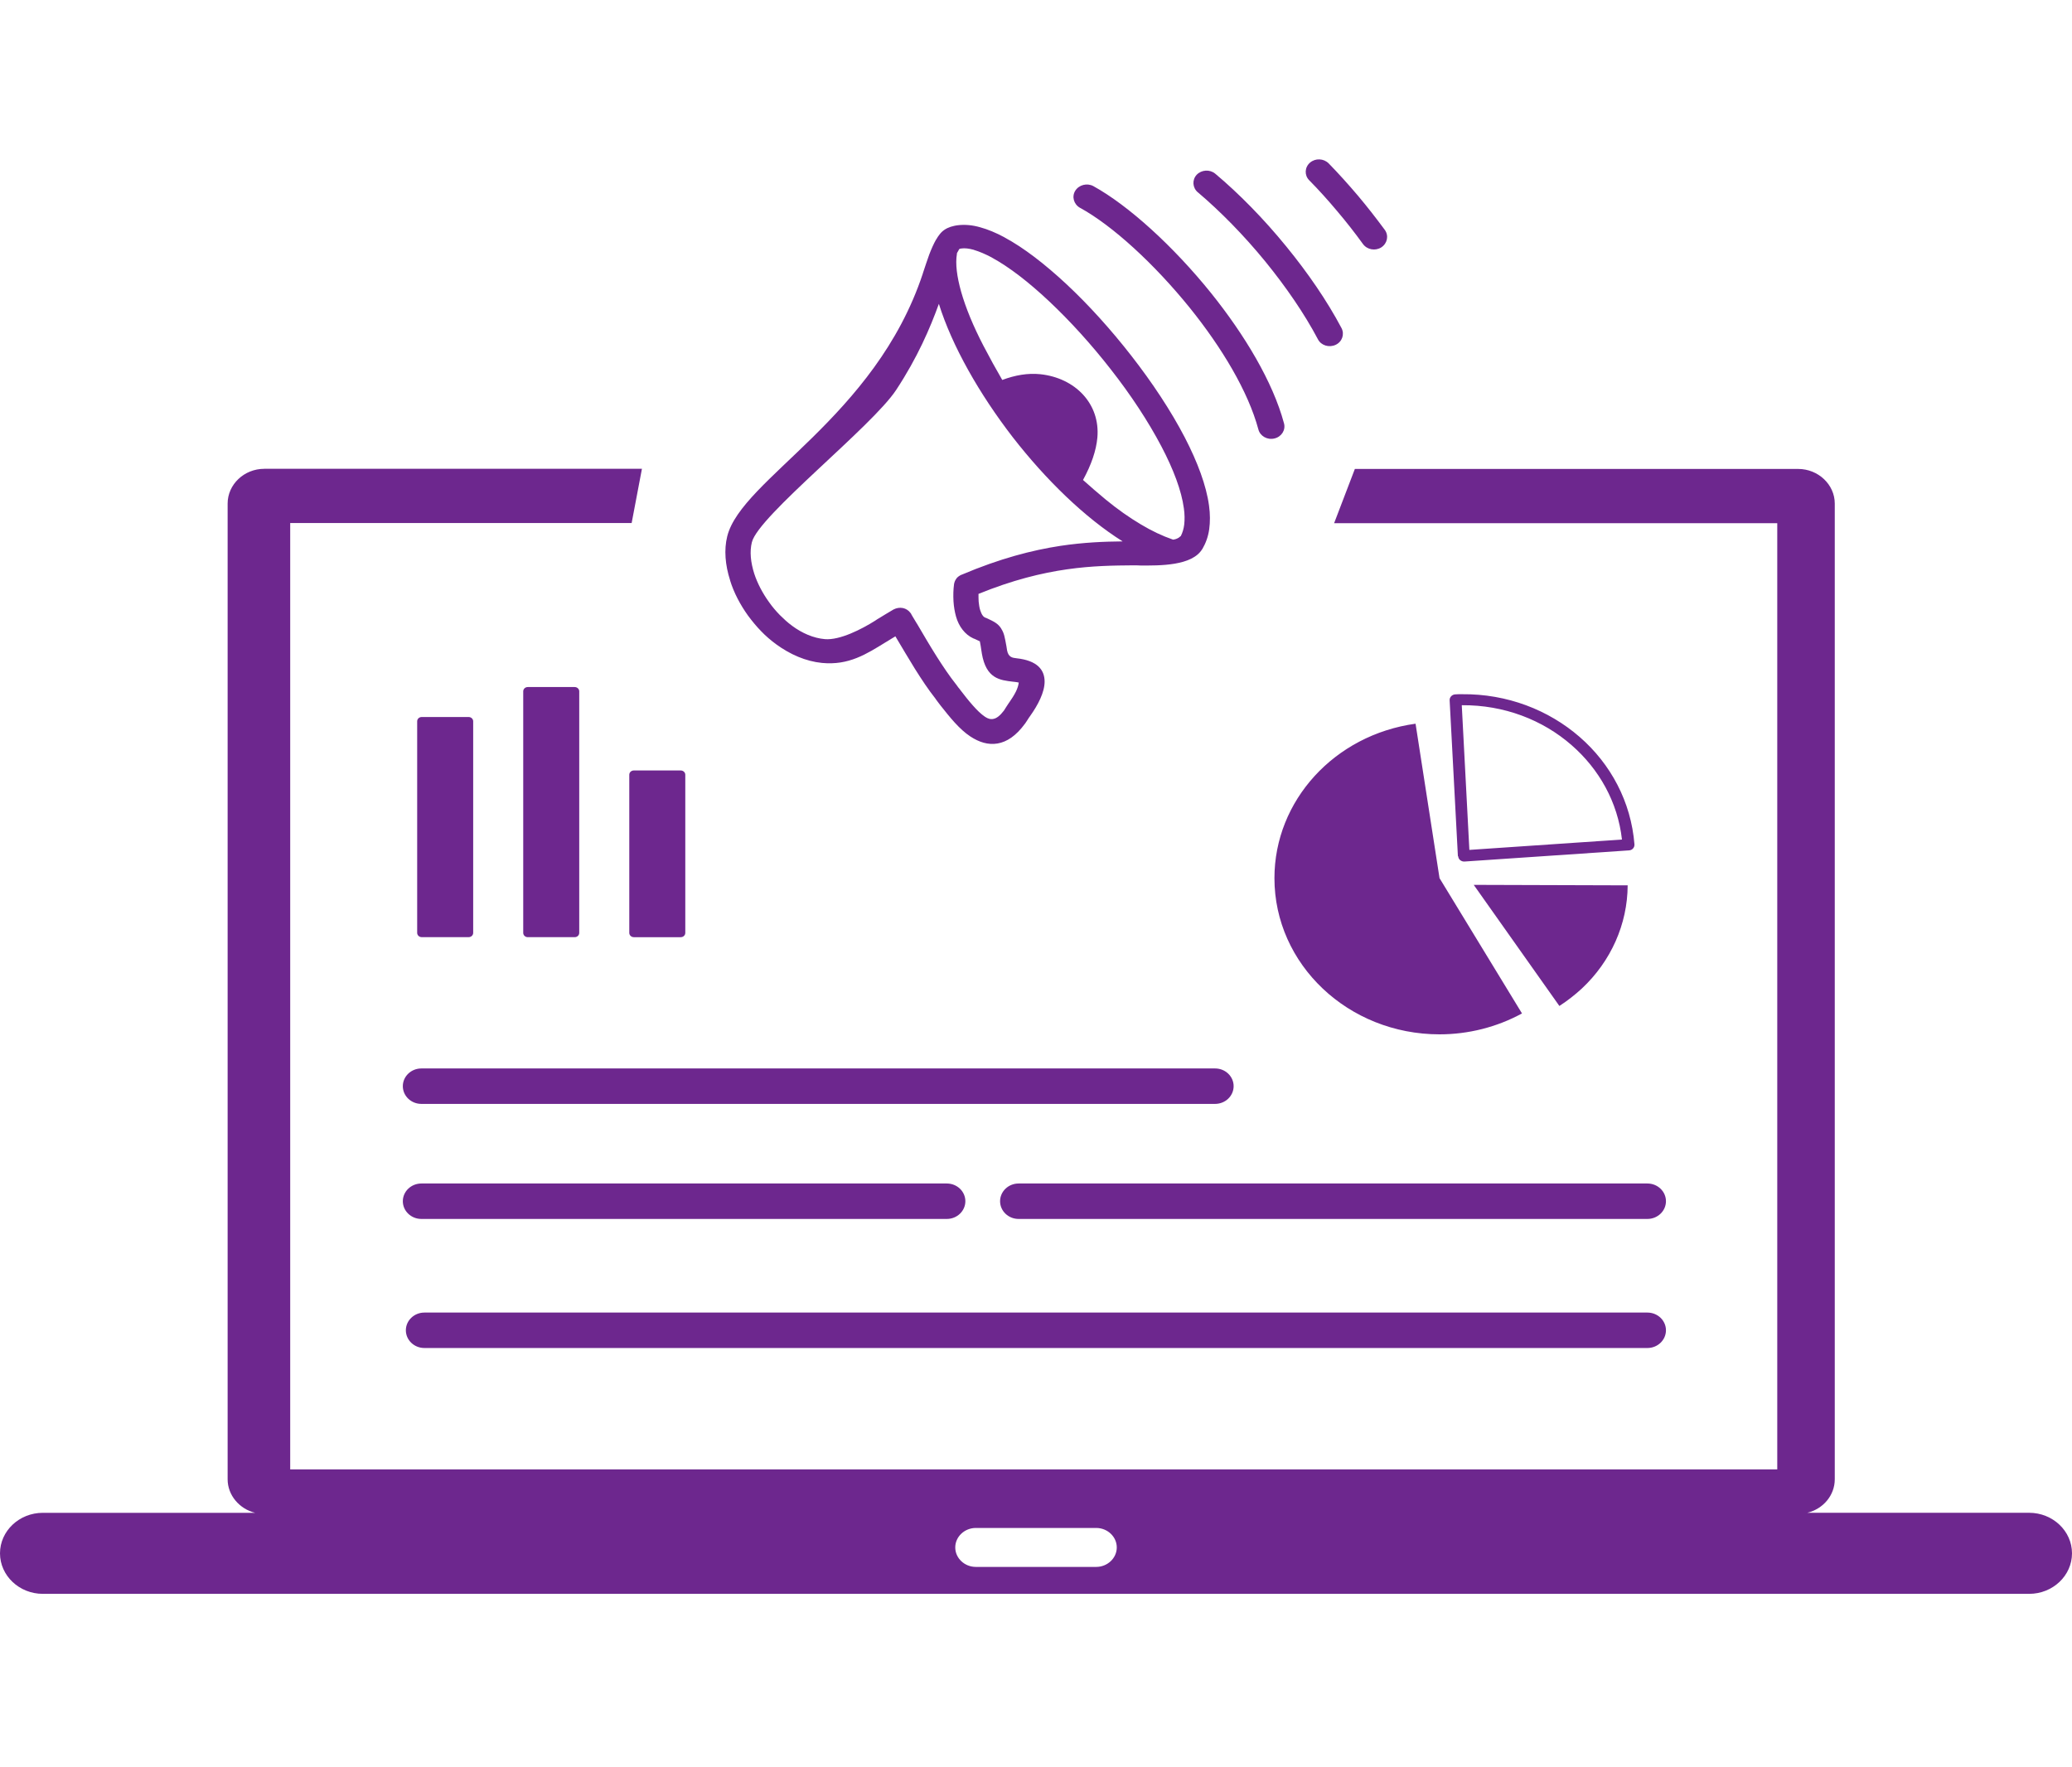 <?xml version="1.0" encoding="UTF-8" standalone="no"?>
<svg
   width="65"
   height="55.439"
   viewBox="0 0 65 55.439"
   fill="none"
   version="1.1"
   id="svg4"
   sodipodi:docname="daily-analytic.svg"
   inkscape:version="1.1 (c4e8f9e, 2021-05-24)"
   xmlns:inkscape="http://www.inkscape.org/namespaces/inkscape"
   xmlns:sodipodi="http://sodipodi.sourceforge.net/DTD/sodipodi-0.dtd"
   xmlns="http://www.w3.org/2000/svg"
   xmlns:svg="http://www.w3.org/2000/svg">
  <defs
     id="defs8" />
  <sodipodi:namedview
     id="namedview6"
     pagecolor="#ffffff"
     bordercolor="#666666"
     borderopacity="1.0"
     inkscape:pageshadow="2"
     inkscape:pageopacity="0.0"
     inkscape:pagecheckerboard="0"
     showgrid="false"
     inkscape:zoom="13.839286"
     inkscape:cx="37.754839"
     inkscape:cy="33.383226"
     inkscape:window-width="1920"
     inkscape:window-height="947"
     inkscape:window-x="0"
     inkscape:window-y="27"
     inkscape:window-maximized="1"
     inkscape:current-layer="svg4" />
  <path
     fill-rule="evenodd"
     clip-rule="evenodd"
     d="m 46.232,27.759 4.829,0.015 c -0.005,1.216 -0.524,2.382 -1.439,3.238 -0.217,0.2 -0.455,0.385 -0.703,0.546 z M 41.069,5.653 c -0.153,-0.155 -0.143,-0.405 0.027,-0.551 0.169,-0.145 0.428,-0.135 0.587,0.025 0.312,0.32 0.619,0.661 0.92,1.016 0.291,0.345 0.571,0.706 0.841,1.071 0.127,0.18 0.079,0.42 -0.111,0.546 C 43.143,7.88 42.889,7.835 42.757,7.655 42.503,7.304 42.233,6.959 41.953,6.629 41.667,6.288 41.371,5.958 41.069,5.653 Z m -7.189,0.866 C 33.685,6.409 33.616,6.168 33.732,5.983 c 0.116,-0.185 0.37,-0.25 0.566,-0.145 1.1,0.606 2.507,1.882 3.692,3.353 1.053,1.311 1.941,2.788 2.29,4.089 0.058,0.21 -0.079,0.425 -0.301,0.475 -0.222,0.055 -0.45,-0.075 -0.503,-0.285 C 39.154,12.274 38.324,10.898 37.329,9.662 36.208,8.275 34.896,7.074 33.881,6.519 Z m 3.697,-0.485 c -0.169,-0.145 -0.185,-0.39 -0.037,-0.551 0.153,-0.16 0.413,-0.175 0.582,-0.035 0.741,0.621 1.523,1.416 2.232,2.287 0.667,0.816 1.275,1.697 1.73,2.557 0.101,0.195 0.021,0.43 -0.185,0.526 -0.206,0.095 -0.455,0.02 -0.555,-0.175 C 40.916,9.832 40.334,8.991 39.699,8.21 39.022,7.38 38.276,6.624 37.578,6.033 Z M 23.587,17.009 c -0.074,0.295 -0.037,0.636 0.074,0.986 0.048,0.15 0.116,0.305 0.19,0.45 0.079,0.15 0.169,0.3 0.275,0.445 0.101,0.145 0.217,0.28 0.339,0.405 0.122,0.12 0.243,0.235 0.376,0.33 l 0.005,0.005 c 0.317,0.235 0.677,0.39 1.031,0.42 0.471,0.04 1.158,-0.315 1.571,-0.575 l 0.09,-0.06 0.011,-0.005 c 0.159,-0.1 0.323,-0.195 0.481,-0.29 0.095,-0.05 0.201,-0.065 0.296,-0.045 0.095,0.02 0.18,0.075 0.238,0.155 0.016,0.02 0.026,0.035 0.032,0.055 l 0.159,0.265 0.005,0.005 c 0.206,0.35 0.407,0.696 0.619,1.031 0.206,0.325 0.413,0.631 0.619,0.891 l 0.005,0.005 0.021,0.03 c 0.021,0.03 0.053,0.075 0.09,0.115 l 0.005,0.01 c 0.127,0.165 0.259,0.335 0.397,0.49 0.132,0.15 0.259,0.275 0.386,0.36 0.09,0.06 0.175,0.085 0.264,0.065 0.101,-0.02 0.206,-0.1 0.328,-0.26 0.026,-0.04 0.053,-0.085 0.079,-0.125 l 0.079,-0.12 0.005,-0.005 c 0.079,-0.115 0.159,-0.235 0.217,-0.355 0.042,-0.09 0.074,-0.18 0.085,-0.275 -0.048,-0.01 -0.106,-0.02 -0.164,-0.025 h -0.005 c -0.428,-0.05 -0.852,-0.095 -0.989,-0.886 v -0.005 l -0.016,-0.1 c -0.016,-0.105 -0.026,-0.18 -0.037,-0.225 -0.005,-0.035 -0.011,-0.055 -0.016,-0.065 v 0.005 c 0,0.005 0,0.005 0,0.005 -0.037,-0.02 -0.079,-0.04 -0.138,-0.065 l -0.048,-0.02 h -0.005 c -0.143,-0.065 -0.254,-0.16 -0.344,-0.275 -0.095,-0.12 -0.164,-0.265 -0.206,-0.415 -0.042,-0.15 -0.069,-0.315 -0.079,-0.475 -0.011,-0.19 -0.005,-0.375 0.016,-0.531 v -0.005 c 0.011,-0.065 0.032,-0.12 0.069,-0.17 l 0.005,-0.01 c 0.037,-0.05 0.09,-0.085 0.148,-0.115 0.005,0 0.011,-0.005 0.016,-0.005 1.201,-0.51 2.216,-0.771 3.1,-0.906 0.735,-0.11 1.375,-0.135 1.952,-0.14 C 34.029,16.238 32.807,15.047 31.775,13.721 30.723,12.359 29.866,10.853 29.453,9.532 c -0.275,0.761 -0.672,1.687 -1.338,2.698 -0.751,1.146 -4.327,3.954 -4.528,4.78 z m 7.855,-5.09 c 0.402,-0.15 0.799,-0.22 1.19,-0.18 1.095,0.115 1.888,0.926 1.793,1.992 -0.037,0.4 -0.185,0.841 -0.45,1.326 0.222,0.2 0.46,0.405 0.714,0.616 0.365,0.3 0.735,0.561 1.106,0.781 0.333,0.2 0.672,0.36 1.005,0.475 0.032,-0.005 0.063,-0.01 0.09,-0.02 0.032,-0.01 0.058,-0.025 0.085,-0.04 0.021,-0.015 0.048,-0.035 0.069,-0.055 0.053,-0.105 0.09,-0.225 0.106,-0.36 0.016,-0.15 0.016,-0.32 -0.011,-0.506 -0.074,-0.556 -0.328,-1.226 -0.704,-1.942 -0.413,-0.786 -0.963,-1.622 -1.587,-2.417 -0.608,-0.781 -1.28,-1.521 -1.941,-2.142 C 32.278,8.856 31.659,8.375 31.114,8.08 l -0.005,-0.005 C 30.908,7.97 30.723,7.89 30.553,7.84 l -0.011,-0.005 c -0.148,-0.04 -0.275,-0.055 -0.381,-0.04 -0.026,0.005 -0.042,0.005 -0.058,0.01 l -0.005,0.005 c -0.011,0.015 -0.027,0.035 -0.037,0.06 -0.005,0.01 -0.016,0.025 -0.026,0.045 l -0.016,0.03 v 0.015 0.005 c -0.053,0.31 0,0.716 0.132,1.186 0.143,0.505 0.381,1.081 0.698,1.692 0.201,0.385 0.397,0.741 0.592,1.076 z m 4.121,5.816 h -0.011 c -1.206,0.01 -2.719,0.025 -4.856,0.896 0,0.08 0,0.16 0.005,0.24 0.011,0.095 0.021,0.185 0.048,0.27 0.021,0.06 0.042,0.115 0.069,0.155 0.021,0.03 0.042,0.055 0.069,0.07 l 0.048,0.02 h 0.005 l 0.011,0.005 c 0.233,0.11 0.354,0.165 0.46,0.33 v 0.005 c 0.09,0.135 0.111,0.275 0.159,0.535 l 0.005,0.025 v 0.005 l 0.016,0.1 v 0.005 c 0.042,0.225 0.169,0.24 0.301,0.255 0.645,0.07 0.878,0.36 0.878,0.731 0,0.335 -0.206,0.731 -0.455,1.081 -0.032,0.045 -0.058,0.08 -0.074,0.11 -0.021,0.035 -0.048,0.07 -0.069,0.105 l -0.011,0.015 c -0.005,0.005 -0.005,0.01 -0.011,0.015 -0.28,0.38 -0.566,0.566 -0.857,0.616 -0.296,0.05 -0.577,-0.04 -0.852,-0.22 -0.349,-0.23 -0.645,-0.606 -0.931,-0.966 l -0.042,-0.055 -0.042,-0.055 -0.074,-0.1 -0.005,-0.01 c -0.222,-0.28 -0.434,-0.601 -0.645,-0.936 -0.196,-0.315 -0.402,-0.666 -0.614,-1.021 l -0.005,0.005 c -0.042,0.025 -0.085,0.05 -0.116,0.07 l -0.153,0.095 -0.011,0.005 c -0.624,0.385 -1.174,0.741 -2.015,0.661 -0.508,-0.05 -1,-0.265 -1.439,-0.585 -0.169,-0.125 -0.328,-0.26 -0.471,-0.41 -0.148,-0.15 -0.286,-0.32 -0.413,-0.491 -0.122,-0.17 -0.233,-0.35 -0.328,-0.535 -0.095,-0.185 -0.175,-0.375 -0.233,-0.566 v -0.005 c -0.153,-0.475 -0.196,-0.956 -0.09,-1.381 0.45,-1.797 4.639,-3.724 6.136,-8.243 v -0.005 c 0.069,-0.215 0.138,-0.41 0.201,-0.591 0.069,-0.18 0.138,-0.335 0.212,-0.465 l 0.005,-0.005 c 0.037,-0.065 0.074,-0.12 0.111,-0.165 0.042,-0.055 0.09,-0.1 0.148,-0.14 0.058,-0.04 0.122,-0.07 0.196,-0.095 0.069,-0.02 0.143,-0.04 0.233,-0.05 0.217,-0.025 0.45,-0.005 0.693,0.065 0.238,0.065 0.492,0.17 0.762,0.315 l 0.005,0.005 c 0.598,0.32 1.264,0.836 1.936,1.461 0.698,0.651 1.402,1.431 2.037,2.247 0.656,0.841 1.243,1.727 1.677,2.562 0.402,0.776 0.677,1.511 0.762,2.142 0.037,0.265 0.037,0.516 0.005,0.746 -0.032,0.225 -0.106,0.43 -0.212,0.611 l -0.005,0.005 c -0.317,0.531 -1.333,0.52 -1.947,0.516 -0.079,-0.005 -0.153,-0.005 -0.206,-0.005 z M 8.289,14.706 H 20.138 l -0.323,1.702 H 9.104 V 46.096 H 55.754 V 16.413 H 41.852 l 0.651,-1.702 h 13.907 c 0.629,0 1.148,0.49 1.148,1.086 v 30.609 c 0,0.505 -0.365,0.931 -0.862,1.051 h 6.961 C 64.397,47.458 65,48.028 65,48.729 65,49.429 64.397,50 63.656,50 H 1.344 C 0.603,50 0,49.429 0,48.729 0,48.028 0.603,47.458 1.344,47.458 H 8.003 C 7.511,47.337 7.141,46.907 7.141,46.407 V 15.798 c 0,-0.601 0.518,-1.091 1.148,-1.091 z M 30.612,47.933 h 3.777 c 0.354,0 0.645,0.275 0.645,0.611 0,0.335 -0.291,0.611 -0.645,0.611 h -3.777 c -0.354,0 -0.645,-0.275 -0.645,-0.611 0,-0.335 0.291,-0.611 0.645,-0.611 z M 19.884,24.17 h 1.471 c 0.079,0 0.143,0.06 0.143,0.135 v 4.96 c 0,0.075 -0.063,0.135 -0.143,0.135 H 19.884 c -0.079,0 -0.143,-0.06 -0.143,-0.135 v -4.96 c 0,-0.075 0.063,-0.135 0.143,-0.135 z m -6.654,-1.677 h 1.471 c 0.079,0 0.143,0.06 0.143,0.135 v 6.636 c 0,0.075 -0.063,0.135 -0.143,0.135 h -1.471 c -0.079,0 -0.143,-0.06 -0.143,-0.135 v -6.636 c 0,-0.075 0.063,-0.135 0.143,-0.135 z M 16.557,21.553 h 1.471 c 0.079,0 0.143,0.06 0.143,0.135 v 7.577 c 0,0.075 -0.063,0.135 -0.143,0.135 h -1.471 c -0.079,0 -0.143,-0.06 -0.143,-0.135 v -7.577 c 0,-0.075 0.063,-0.135 0.143,-0.135 z m -3.243,20.735 c -0.323,0 -0.582,-0.25 -0.582,-0.556 0,-0.305 0.259,-0.556 0.582,-0.556 h 38.366 c 0.323,0 0.582,0.25 0.582,0.556 0,0.305 -0.259,0.556 -0.582,0.556 z m -0.095,-4.049 c -0.323,0 -0.582,-0.25 -0.582,-0.556 0,-0.305 0.259,-0.556 0.582,-0.556 h 16.483 c 0.323,0 0.582,0.25 0.582,0.556 0,0.305 -0.259,0.556 -0.582,0.556 z m 18.736,0 c -0.323,0 -0.582,-0.25 -0.582,-0.556 0,-0.305 0.259,-0.556 0.582,-0.556 h 19.725 c 0.323,0 0.582,0.25 0.582,0.556 0,0.305 -0.259,0.556 -0.582,0.556 z M 13.219,34.63 c -0.323,0 -0.582,-0.25 -0.582,-0.556 0,-0.305 0.259,-0.556 0.582,-0.556 h 24.899 c 0.323,0 0.582,0.25 0.582,0.556 0,0.305 -0.259,0.556 -0.582,0.556 z M 45.735,26.853 45.476,21.968 c -0.005,-0.095 0.074,-0.18 0.175,-0.185 0.032,0 0.063,-0.005 0.106,-0.005 0.032,0 0.069,0 0.106,0 1.418,-0.015 2.719,0.495 3.692,1.341 0.973,0.846 1.613,2.032 1.719,3.373 0.005,0.095 -0.069,0.18 -0.169,0.185 l -5.163,0.35 c -0.101,0.005 -0.19,-0.065 -0.196,-0.16 -0.011,-0.01 -0.011,-0.01 -0.011,-0.015 z m 0.122,-4.725 0.238,4.534 4.787,-0.325 c -0.132,-1.176 -0.719,-2.212 -1.582,-2.963 -0.905,-0.791 -2.116,-1.261 -3.438,-1.251 z m -0.698,5.42 2.587,4.244 c -0.788,0.43 -1.682,0.656 -2.587,0.656 -2.862,0 -5.179,-2.192 -5.179,-4.9 0,-2.432 1.883,-4.494 4.427,-4.845 z"
     fill="#6d278e"
     id="path2"
     style="stroke-width:0.834" />
</svg>

